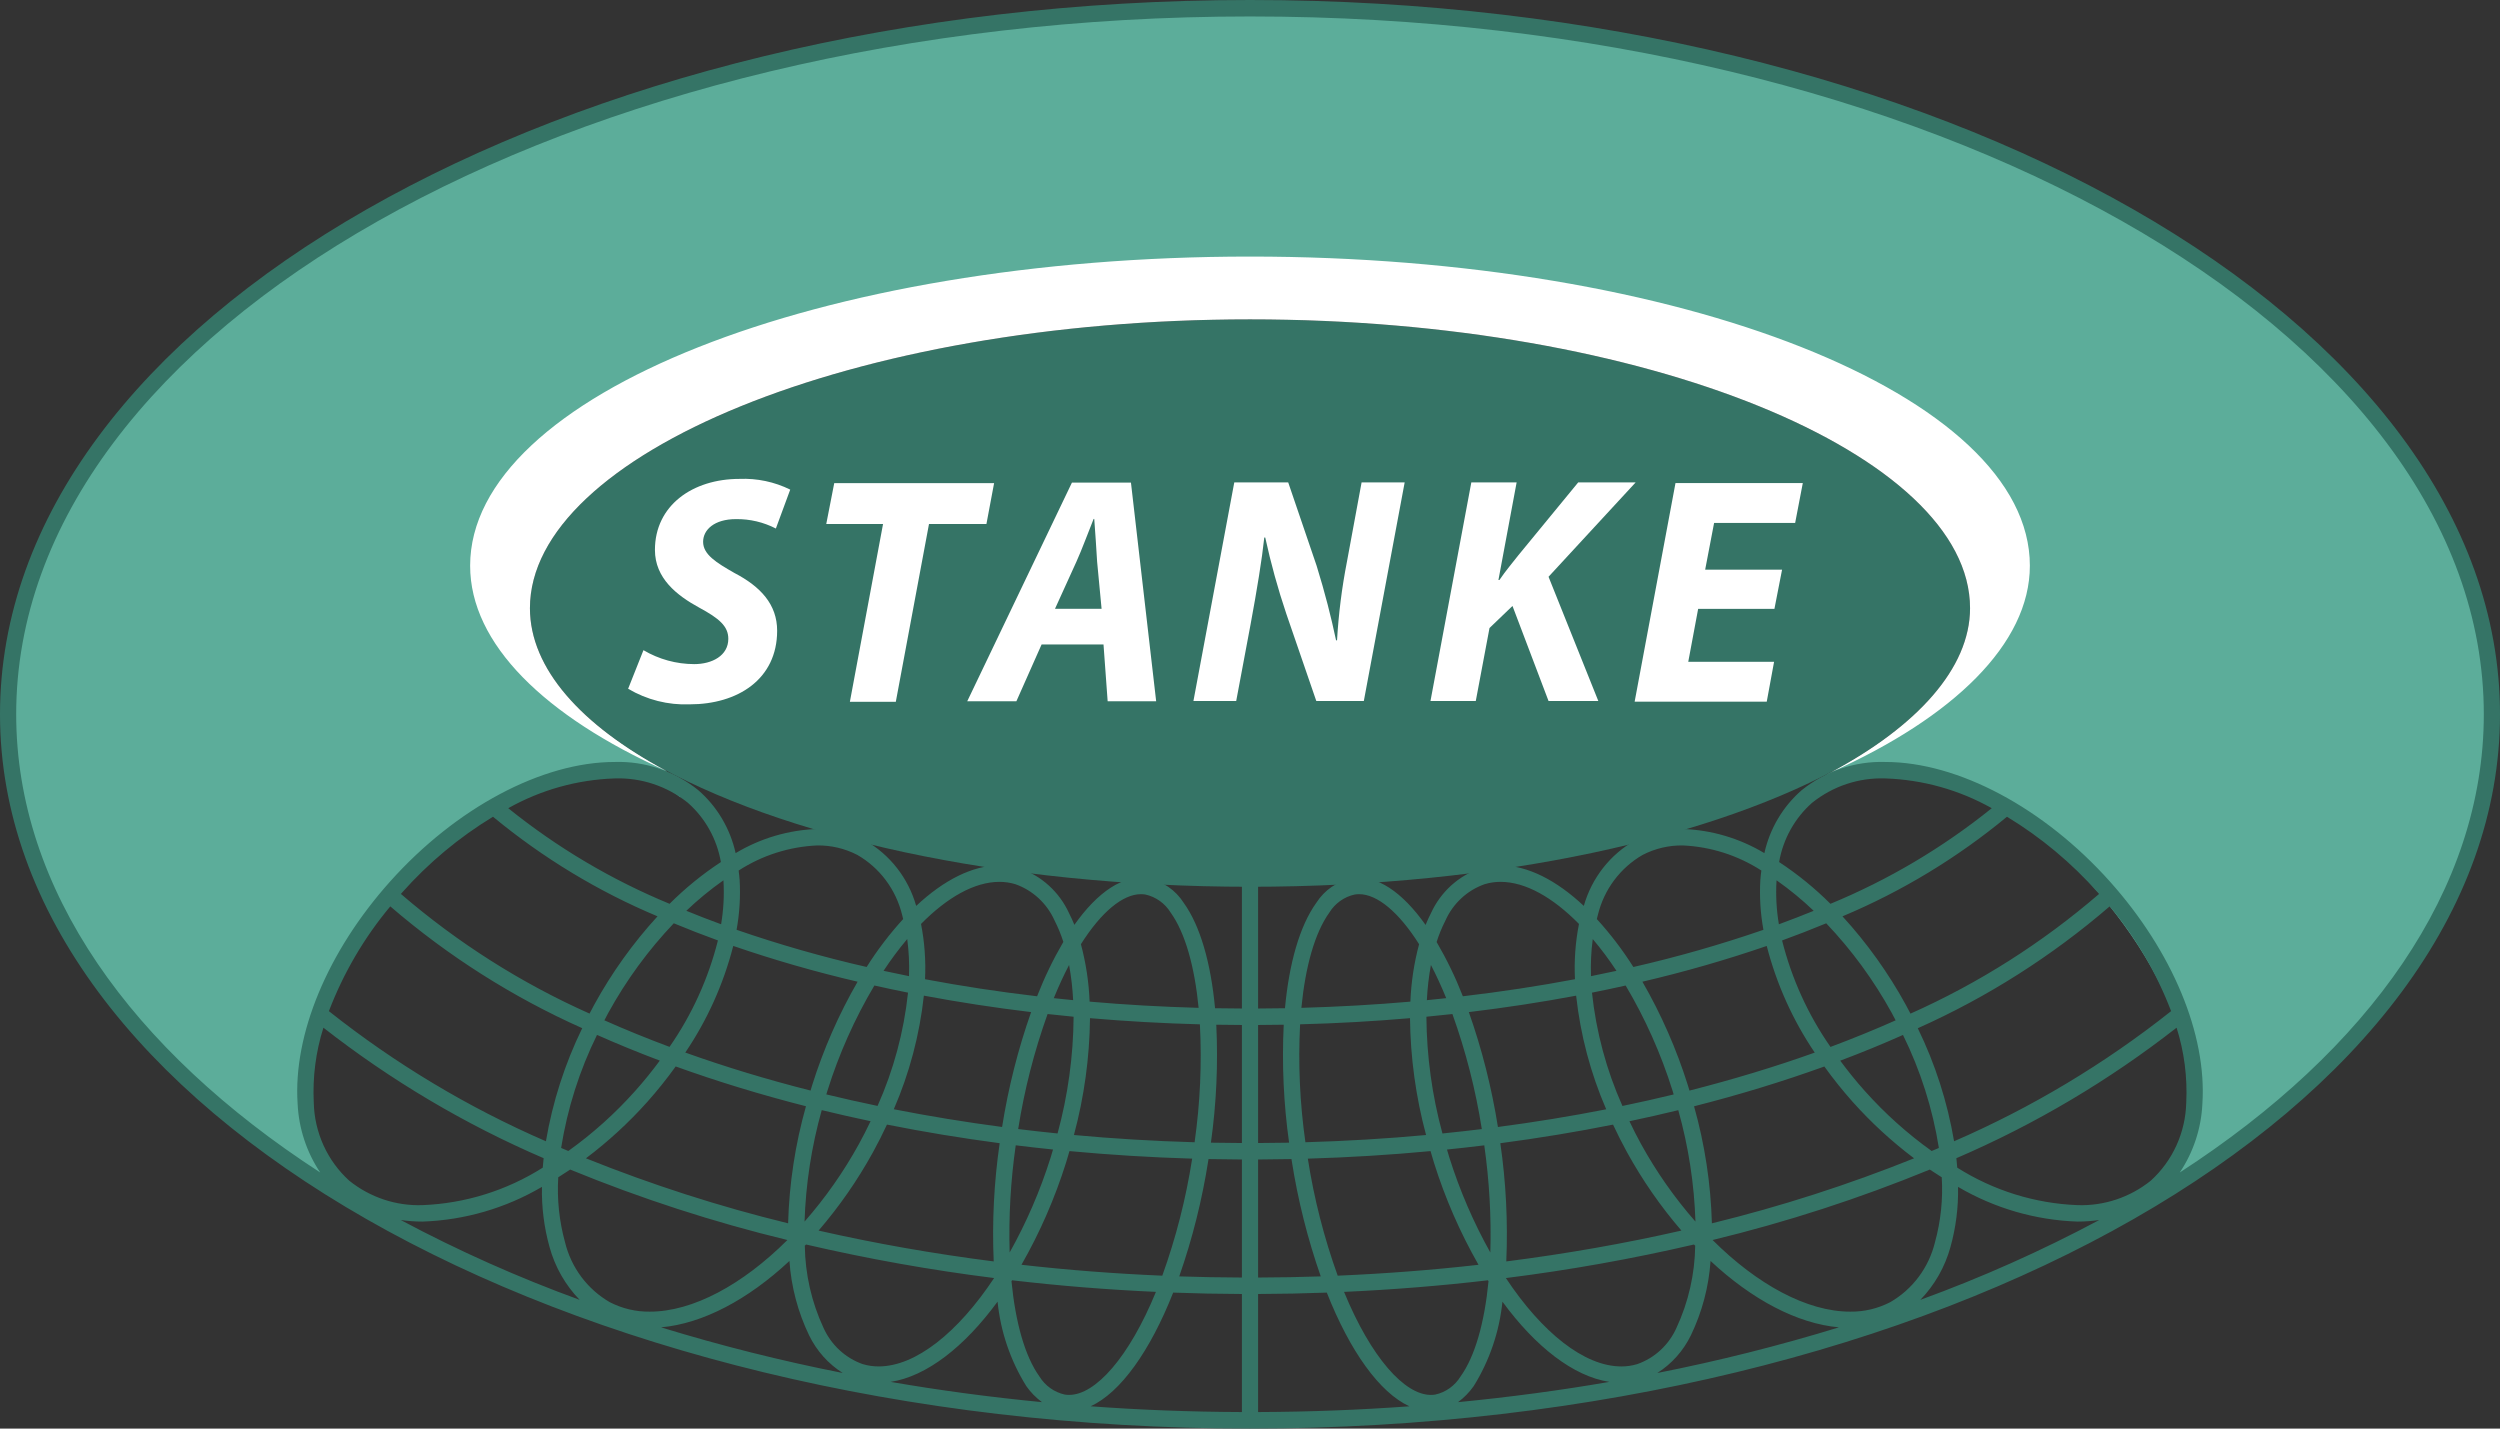 <svg width="147" height="84" viewBox="0 0 147 84" fill="none" xmlns="http://www.w3.org/2000/svg">
<rect x="0" y="0" width="147" height="84" fill="#333333" stroke="none"/>
<g clip-path="url(#clip0_307_41)">
<path d="M115.839 35.76C115.839 26.739 96.883 18.778 73.5 18.778C50.116 18.778 31.16 26.74 31.16 35.76C31.16 38.862 33.46 41.794 37.366 44.273C37.406 44.298 37.446 44.323 37.487 44.347C37.688 44.473 37.894 44.598 38.103 44.721C45.816 49.197 58.804 52.142 73.5 52.142C88.078 52.142 100.97 49.243 108.706 44.828C113.108 42.242 115.839 39.066 115.839 35.76Z" fill="#357466"/>
<path d="M20.273 70.309C7.996 62.893 0.476 52.911 0.476 41.932C0.476 19.041 33.17 0.484 73.5 0.484C113.83 0.484 146.524 19.041 146.524 41.932C146.524 52.911 139.003 62.893 126.727 70.309L126.767 70.297C130.749 66.762 129.048 59.068 123.38 52.472C117.712 45.876 110.4 43.289 106.419 46.824L107.423 45.539C112.825 42.737 116.029 39.246 116.029 35.46C116.029 26.231 96.988 18.75 73.5 18.75C50.012 18.75 31.339 26.105 30.971 35.46C30.826 39.145 34.012 42.558 39.163 45.322L40.011 46.891C36.029 43.356 28.914 46.349 23.285 51.953C17.13 58.081 16.251 66.763 20.233 70.298L20.273 70.309Z" fill="#5CAD9A"/>
<path d="M37.835 38.23C38.741 38.766 39.77 39.048 40.818 39.05C41.869 39.05 42.825 38.554 42.825 37.562C42.825 36.818 42.282 36.361 41.118 35.731C39.786 35.006 38.51 33.995 38.51 32.336C38.51 29.723 40.724 28.159 43.482 28.159C44.513 28.116 45.537 28.332 46.465 28.789L45.621 31.077C44.895 30.703 44.09 30.513 43.276 30.524C42 30.524 41.343 31.153 41.343 31.859C41.343 32.603 42.113 33.08 43.182 33.69C44.721 34.491 45.696 35.54 45.696 37.085C45.696 39.946 43.37 41.415 40.555 41.415C39.287 41.466 38.031 41.149 36.934 40.499L37.835 38.23Z" fill="white"/>
<path d="M51.923 30.812H48.584L49.053 28.409H58.453L58.002 30.812H54.625L52.674 41.264H49.973L51.923 30.812Z" fill="white"/>
<path d="M61.246 37.895L59.764 41.233H56.874L63.029 28.378H66.5L67.982 41.233H65.13L64.886 37.895H61.246ZM64.773 35.797L64.511 33.032C64.473 32.327 64.398 31.297 64.342 30.515H64.304C63.986 31.297 63.629 32.288 63.291 33.032L62.034 35.797H64.773Z" fill="white"/>
<path d="M70.174 41.218L72.576 28.364H75.746L77.417 33.266C77.923 34.906 78.261 36.241 78.561 37.652H78.618C78.707 36.102 78.901 34.559 79.199 33.036L80.062 28.364H82.595L80.193 41.218H77.398L75.634 36.088C75.139 34.619 74.726 33.123 74.396 31.606H74.34C74.208 32.865 73.908 34.696 73.533 36.717L72.689 41.218L70.174 41.218Z" fill="white"/>
<path d="M86.514 28.364H89.178L88.108 34.105H88.165C88.54 33.551 88.934 33.094 89.29 32.636L92.799 28.364H96.177L91.054 33.914L93.981 41.219H91.054L88.934 35.63L87.583 36.927L86.776 41.219H84.112L86.514 28.364Z" fill="white"/>
<path d="M104.336 35.803H99.851L99.27 38.912H104.316L103.885 41.258H96.117L98.519 28.403H106.005L105.555 30.749H100.789L100.264 33.495H104.786L104.336 35.803Z" fill="white"/>
<path d="M73.5 15.086C48.174 15.086 27.644 23.224 27.644 33.264C27.644 37.869 32.041 42.118 39.163 45.322C34.175 42.642 31.16 39.312 31.16 35.761C31.16 26.739 50.116 18.778 73.5 18.778C96.883 18.778 115.839 26.74 115.839 35.761C115.839 39.312 112.691 42.713 107.702 45.393C114.824 42.19 119.356 37.869 119.356 33.264C119.356 23.224 98.825 15.086 73.5 15.086Z" fill="white"/>
<path d="M73.5 0C32.972 0 0 18.841 0 42C0 65.159 32.972 84 73.5 84C114.028 84 147 65.159 147 42C147 18.841 114.028 0 73.5 0ZM43.49 51.732C43.478 51.546 43.453 51.368 43.432 51.188C44.819 50.292 46.414 49.783 48.057 49.712C48.873 49.701 49.679 49.892 50.407 50.267C51.059 50.641 51.63 51.147 52.083 51.753C52.536 52.359 52.863 53.053 53.044 53.792C53.067 53.872 53.084 53.958 53.106 54.04C52.309 54.913 51.59 55.857 50.958 56.859C48.372 56.268 45.82 55.538 43.311 54.672C43.487 53.703 43.547 52.716 43.49 51.732ZM64.092 59.868C66.21 60.051 68.365 60.172 70.554 60.231C70.674 62.547 70.569 64.869 70.242 67.165C67.845 67.096 65.48 66.954 63.147 66.739C63.749 64.499 64.067 62.19 64.092 59.868ZM63.557 55.519C64.758 53.618 66.025 52.577 67.087 52.577C67.172 52.577 67.257 52.584 67.341 52.596C67.648 52.663 67.938 52.792 68.195 52.975C68.453 53.158 68.671 53.392 68.837 53.663C69.688 54.85 70.243 56.832 70.479 59.261C68.309 59.202 66.173 59.08 64.069 58.896C64.025 57.754 63.853 56.621 63.557 55.519ZM71.517 60.253C72.018 60.262 72.52 60.267 73.024 60.269V67.21C72.415 67.208 71.807 67.201 71.201 67.189C71.524 64.893 71.63 62.57 71.517 60.253ZM75.799 67.189C75.193 67.201 74.585 67.208 73.976 67.21V60.269C74.48 60.266 74.982 60.261 75.483 60.253C75.37 62.57 75.476 64.893 75.799 67.189ZM75.94 68.153C75.944 68.18 75.947 68.207 75.951 68.234C76.314 70.555 76.886 72.837 77.66 75.052C76.439 75.093 75.21 75.116 73.976 75.119V68.178C74.632 68.175 75.287 68.167 75.94 68.153ZM82.908 59.868C82.933 62.19 83.25 64.499 83.853 66.739C81.523 66.954 79.159 67.095 76.758 67.164C76.431 64.869 76.326 62.547 76.446 60.23C78.632 60.173 80.786 60.052 82.908 59.868ZM76.521 59.261C76.757 56.832 77.312 54.85 78.163 53.663C78.329 53.392 78.548 53.158 78.805 52.975C79.062 52.792 79.352 52.663 79.659 52.597C79.743 52.584 79.828 52.577 79.913 52.577C80.976 52.577 82.241 53.618 83.443 55.519C83.147 56.621 82.975 57.755 82.931 58.897C80.83 59.079 78.694 59.201 76.521 59.261ZM103.689 54.673C101.18 55.539 98.627 56.269 96.042 56.86C95.409 55.857 94.69 54.913 93.893 54.04C93.915 53.958 93.932 53.872 93.956 53.792C94.136 53.053 94.463 52.359 94.916 51.753C95.37 51.147 95.94 50.641 96.592 50.266C97.32 49.891 98.127 49.701 98.943 49.712C100.585 49.783 102.18 50.292 103.568 51.187C103.546 51.367 103.522 51.546 103.509 51.732C103.452 52.716 103.512 53.704 103.689 54.673ZM87.525 75.336C87.289 77.766 86.734 79.748 85.882 80.935C85.716 81.206 85.498 81.44 85.241 81.624C84.984 81.807 84.694 81.936 84.387 82.002C84.303 82.015 84.218 82.021 84.133 82.021C82.587 82.021 80.613 79.815 79.03 75.963C81.893 75.833 84.718 75.606 87.49 75.281C87.501 75.299 87.513 75.318 87.525 75.336ZM85.226 68.074C85.175 67.914 85.13 67.754 85.082 67.593C85.817 67.518 86.548 67.435 87.275 67.346C87.573 69.432 87.693 71.541 87.632 73.648C86.643 71.879 85.836 70.012 85.226 68.074ZM86.652 81.506C87.585 80.005 88.164 78.304 88.343 76.537C90.296 79.203 92.525 80.933 94.632 81.255C91.737 81.755 88.77 82.152 85.731 82.447C86.086 82.186 86.397 81.868 86.652 81.505L86.652 81.506ZM113.582 67.679C112.146 66.652 110.827 65.467 109.647 64.145C109.13 63.567 108.652 62.972 108.205 62.368C109.475 61.891 110.705 61.386 111.896 60.855C112.926 62.948 113.638 65.189 114.006 67.5C113.865 67.559 113.723 67.619 113.582 67.678V67.679ZM114.175 69.225C114.253 70.513 114.118 71.804 113.776 73.046C113.596 73.785 113.269 74.478 112.815 75.085C112.362 75.691 111.792 76.197 111.14 76.571C110.412 76.946 109.605 77.136 108.789 77.125C106.256 77.125 103.324 75.531 100.7 72.913C105.054 71.858 109.323 70.473 113.473 68.77C113.706 68.927 113.94 69.078 114.175 69.225L114.175 69.225ZM107.633 61.559C106.315 59.667 105.35 57.545 104.786 55.299C105.674 54.976 106.539 54.64 107.381 54.29C108.883 55.868 110.178 57.639 111.232 59.556C111.312 59.702 111.386 59.85 111.464 59.996C110.229 60.545 108.952 61.066 107.633 61.559ZM108.943 64.796C110.035 66.017 111.243 67.127 112.548 68.109C108.678 69.664 104.705 70.942 100.659 71.932C100.594 69.602 100.242 67.29 99.61 65.05C102.279 64.372 104.838 63.588 107.271 62.71C107.792 63.434 108.35 64.131 108.943 64.796ZM99.693 71.831C98.47 70.437 97.399 68.911 96.5 67.28C96.254 66.833 96.026 66.382 95.81 65.929C96.78 65.725 97.737 65.508 98.683 65.278C99.282 67.412 99.621 69.613 99.693 71.831ZM99.678 73.251C99.655 74.917 99.281 76.559 98.582 78.066C98.361 78.565 98.041 79.013 97.644 79.382C97.246 79.751 96.778 80.033 96.269 80.211C95.966 80.302 95.652 80.348 95.337 80.347C93.148 80.347 90.655 78.334 88.546 75.15C92.263 74.684 95.954 74.025 99.605 73.177C99.629 73.201 99.653 73.226 99.678 73.251ZM95.399 65.031C94.458 62.921 93.853 60.672 93.608 58.368C94.275 58.235 94.935 58.095 95.588 57.949C96.741 59.891 97.666 61.965 98.344 64.126C98.368 64.202 98.389 64.278 98.412 64.354C97.422 64.594 96.418 64.82 95.399 65.031ZM95.67 67.753C96.575 69.397 97.646 70.941 98.867 72.358C95.549 73.115 92.105 73.721 88.57 74.172C88.67 71.849 88.553 69.522 88.219 67.221C90.477 66.923 92.686 66.558 94.847 66.127C95.102 66.673 95.374 67.216 95.67 67.753ZM99.424 78.517C100.083 77.149 100.476 75.664 100.581 74.145C103.018 76.419 105.677 77.829 108.131 78.048C104.617 79.126 101.051 80.023 97.447 80.733C98.296 80.196 98.981 79.429 99.424 78.517ZM114.688 73.322C115.008 72.173 115.158 70.982 115.133 69.788C117.273 71.044 119.685 71.745 122.155 71.829C122.584 71.829 123.012 71.798 123.437 71.737C120.041 73.549 116.526 75.117 112.915 76.432C113.756 75.565 114.366 74.495 114.688 73.322ZM126.462 69.427C125.238 70.408 123.712 70.916 122.155 70.862C119.651 70.763 117.215 70.004 115.087 68.659C115.072 68.475 115.054 68.289 115.034 68.102C119.654 66.115 124.006 63.536 127.983 60.428C128.433 61.85 128.625 63.344 128.551 64.836C128.53 65.706 128.334 66.562 127.975 67.352C127.615 68.142 127.1 68.848 126.462 69.427ZM114.9 67.106C114.508 64.798 113.79 62.559 112.766 60.46C116.848 58.638 120.649 56.224 124.05 53.294C125.583 55.129 126.804 57.211 127.661 59.455C123.75 62.555 119.461 65.127 114.9 67.106ZM112.335 59.602C112.245 59.429 112.157 59.255 112.062 59.083C111.031 57.203 109.781 55.456 108.338 53.88C111.826 52.417 115.084 50.444 118.01 48.024C120.004 49.232 121.808 50.737 123.362 52.489C123.384 52.514 123.404 52.539 123.426 52.563C120.084 55.443 116.348 57.814 112.335 59.602ZM107.63 53.144C106.708 52.224 105.697 51.401 104.612 50.688C104.846 49.337 105.53 48.108 106.549 47.206C107.772 46.226 109.298 45.717 110.855 45.772C113.049 45.843 115.195 46.443 117.116 47.522C114.232 49.845 111.038 51.738 107.63 53.144ZM106.645 53.556C105.977 53.828 105.295 54.092 104.598 54.348C104.456 53.506 104.41 52.65 104.459 51.797C104.46 51.785 104.462 51.774 104.463 51.763C105.233 52.304 105.963 52.903 106.645 53.556ZM106.707 61.893C104.365 62.729 101.909 63.473 99.34 64.127C99.309 64.028 99.282 63.928 99.251 63.829C98.583 61.7 97.685 59.652 96.573 57.724C99.043 57.148 101.483 56.446 103.884 55.622C104.46 57.863 105.415 59.985 106.707 61.893ZM95.048 57.085C94.553 57.193 94.054 57.297 93.551 57.398C93.524 56.669 93.559 55.939 93.654 55.216C94.155 55.81 94.62 56.434 95.048 57.085ZM94.445 65.227C92.372 65.635 90.245 65.981 88.078 66.267C87.713 63.966 87.141 61.705 86.368 59.511C88.524 59.252 90.627 58.93 92.677 58.545C92.928 60.851 93.525 63.104 94.445 65.227ZM92.608 57.578C90.474 57.981 88.277 58.315 86.016 58.581C85.586 57.478 85.07 56.41 84.473 55.389C84.61 54.957 84.782 54.537 84.988 54.134C85.209 53.635 85.528 53.187 85.926 52.818C86.324 52.449 86.791 52.167 87.3 51.989C87.603 51.898 87.917 51.852 88.233 51.853C89.702 51.853 91.308 52.769 92.844 54.328C92.634 55.397 92.554 56.489 92.608 57.578ZM85.038 58.692C84.659 58.733 84.281 58.773 83.899 58.81C83.933 58.115 84.012 57.424 84.138 56.74C84.448 57.334 84.748 57.985 85.038 58.692ZM85.402 59.625C86.189 61.819 86.768 64.084 87.131 66.39C86.364 66.484 85.593 66.57 84.815 66.648C84.206 64.412 83.889 62.104 83.872 59.783C84.385 59.734 84.895 59.682 85.402 59.625ZM84.115 67.685C84.182 67.913 84.247 68.142 84.319 68.371C84.975 70.461 85.853 72.472 86.937 74.37C84.223 74.677 81.463 74.89 78.657 75.01C77.854 72.779 77.266 70.475 76.9 68.129C79.338 68.056 81.743 67.909 84.115 67.685ZM78.016 76.005C79.372 79.439 81.108 81.877 82.871 82.691C79.956 82.904 76.991 83.017 73.976 83.029V76.087C75.33 76.082 76.677 76.054 78.016 76.005ZM58.43 74.172C54.895 73.721 51.451 73.114 48.133 72.358C49.353 70.94 50.425 69.397 51.33 67.753C51.626 67.215 51.899 66.671 52.154 66.125C54.311 66.556 56.52 66.921 58.781 67.22C58.447 69.521 58.329 71.849 58.43 74.172ZM58.454 75.149C56.344 78.333 53.851 80.347 51.663 80.346C51.347 80.347 51.033 80.301 50.73 80.211C50.221 80.032 49.754 79.75 49.356 79.381C48.958 79.012 48.639 78.564 48.417 78.066C47.718 76.559 47.345 74.917 47.322 73.251C47.346 73.226 47.37 73.201 47.394 73.176C51.045 74.024 54.737 74.683 58.454 75.149ZM51.601 65.028C50.583 64.817 49.579 64.591 48.588 64.351C48.611 64.276 48.631 64.201 48.656 64.126C49.334 61.964 50.259 59.891 51.413 57.948C52.066 58.094 52.725 58.235 53.392 58.367C53.147 60.67 52.542 62.919 51.601 65.028ZM51.191 65.927C50.974 66.38 50.746 66.832 50.499 67.28C49.601 68.91 48.53 70.436 47.307 71.83C47.379 69.611 47.719 67.41 48.318 65.275C49.264 65.505 50.221 65.722 51.191 65.927ZM46.341 71.931C42.295 70.942 38.322 69.664 34.452 68.109C35.757 67.127 36.965 66.017 38.057 64.796C38.651 64.13 39.209 63.433 39.731 62.707C42.163 63.585 44.717 64.365 47.391 65.048C46.758 67.289 46.406 69.601 46.341 71.931ZM39.369 61.556C38.049 61.064 36.772 60.544 35.537 59.995C35.614 59.849 35.688 59.702 35.768 59.556C36.822 57.639 38.117 55.868 39.619 54.289C40.46 54.639 41.325 54.976 42.214 55.298C41.65 57.543 40.685 59.664 39.369 61.556ZM38.797 62.364C38.349 62.969 37.87 63.565 37.352 64.144C36.173 65.466 34.853 66.651 33.417 67.678C33.276 67.618 33.134 67.559 32.994 67.499C33.362 65.187 34.074 62.946 35.104 60.852C36.296 61.382 37.527 61.886 38.797 62.364ZM33.527 68.77C37.676 70.473 41.946 71.858 46.299 72.913C43.676 75.531 40.743 77.125 38.211 77.125C37.395 77.136 36.588 76.945 35.86 76.571C35.208 76.196 34.638 75.691 34.184 75.084C33.731 74.478 33.404 73.784 33.224 73.045C32.882 71.803 32.747 70.512 32.825 69.225C33.06 69.078 33.294 68.927 33.527 68.77ZM46.419 74.145C46.524 75.664 46.917 77.149 47.575 78.517C48.018 79.428 48.703 80.196 49.553 80.732C45.949 80.022 42.383 79.126 38.869 78.048C41.323 77.829 43.981 76.419 46.419 74.145ZM58.657 76.537C58.835 78.304 59.414 80.004 60.348 81.505C60.602 81.868 60.913 82.185 61.268 82.446C58.234 82.153 55.267 81.756 52.368 81.255C54.475 80.932 56.703 79.203 58.657 76.537ZM59.367 73.647C59.306 71.539 59.426 69.43 59.725 67.344C60.452 67.433 61.183 67.516 61.918 67.592C61.87 67.753 61.825 67.913 61.774 68.074C61.164 70.011 60.357 71.879 59.367 73.647ZM59.51 75.28C62.282 75.605 65.107 75.833 67.969 75.962C66.387 79.814 64.412 82.021 62.867 82.02C62.782 82.021 62.698 82.014 62.614 82.002C62.306 81.935 62.016 81.806 61.759 81.623C61.502 81.44 61.283 81.206 61.117 80.935C60.266 79.748 59.711 77.766 59.475 75.336C59.487 75.317 59.498 75.299 59.51 75.28ZM68.983 76.005C70.323 76.055 71.669 76.082 73.024 76.087V83.029C70.013 83.017 67.048 82.905 64.129 82.69C65.892 81.877 67.627 79.439 68.983 76.005ZM73.024 68.178V75.119C71.79 75.115 70.561 75.092 69.339 75.052C70.113 72.838 70.685 70.555 71.048 68.234C71.052 68.207 71.055 68.18 71.06 68.153C71.713 68.167 72.367 68.175 73.024 68.178ZM70.1 68.128C69.734 70.475 69.146 72.779 68.343 75.01C65.541 74.891 62.781 74.678 60.062 74.369C61.146 72.472 62.024 70.461 62.681 68.371C62.753 68.141 62.818 67.913 62.885 67.684C65.254 67.906 67.659 68.055 70.1 68.128ZM62.185 66.647C61.408 66.569 60.636 66.483 59.869 66.388C60.232 64.083 60.812 61.818 61.598 59.625C62.106 59.681 62.615 59.734 63.128 59.783C63.111 62.103 62.794 64.411 62.185 66.647ZM61.962 58.692C62.251 57.985 62.551 57.334 62.862 56.741C62.987 57.424 63.067 58.115 63.101 58.809C62.719 58.773 62.34 58.733 61.962 58.692ZM60.981 58.581C58.725 58.316 56.529 57.981 54.392 57.578C54.445 56.489 54.366 55.397 54.156 54.328C55.692 52.77 57.298 51.853 58.767 51.853C59.083 51.853 59.397 51.898 59.699 51.989C60.208 52.167 60.676 52.45 61.074 52.819C61.471 53.188 61.791 53.635 62.012 54.134C62.217 54.535 62.389 54.954 62.525 55.384C61.928 56.407 61.412 57.475 60.981 58.581ZM54.323 58.544C56.369 58.928 58.471 59.251 60.63 59.511C59.858 61.704 59.287 63.966 58.923 66.266C56.755 65.98 54.633 65.632 52.555 65.224C53.476 63.102 54.072 60.849 54.323 58.544ZM51.953 57.084C52.38 56.434 52.845 55.81 53.345 55.215C53.441 55.938 53.476 56.668 53.449 57.397C52.946 57.296 52.447 57.192 51.953 57.084ZM50.427 57.724C49.315 59.652 48.417 61.7 47.749 63.829C47.718 63.928 47.691 64.026 47.661 64.125C45.097 63.475 42.642 62.73 40.295 61.89C41.586 59.983 42.541 57.861 43.115 55.621C45.517 56.446 47.957 57.148 50.427 57.724ZM42.401 54.347C41.704 54.092 41.022 53.828 40.356 53.555C41.038 52.903 41.767 52.304 42.537 51.763C42.538 51.775 42.54 51.785 42.54 51.797C42.59 52.65 42.543 53.505 42.401 54.347ZM39.371 53.144C35.962 51.737 32.768 49.844 29.884 47.522C31.805 46.443 33.951 45.843 36.145 45.772C37.702 45.718 39.228 46.226 40.451 47.207C41.47 48.108 42.153 49.337 42.388 50.689C41.303 51.401 40.292 52.224 39.371 53.144ZM38.662 53.88C37.219 55.456 35.968 57.203 34.938 59.083C34.843 59.255 34.756 59.428 34.666 59.599C30.653 57.812 26.916 55.442 23.573 52.564C23.595 52.539 23.615 52.514 23.637 52.489C25.192 50.738 26.995 49.233 28.988 48.024C31.916 50.444 35.174 52.417 38.662 53.88ZM34.235 60.457C33.211 62.557 32.492 64.797 32.1 67.107C27.539 65.128 23.25 62.556 19.339 59.456C20.196 57.212 21.416 55.129 22.949 53.295C26.351 56.224 30.153 58.636 34.235 60.457ZM31.966 68.102C31.946 68.289 31.927 68.475 31.913 68.659C29.785 70.004 27.349 70.763 24.845 70.862C23.288 70.916 21.762 70.408 20.539 69.427C19.9 68.848 19.385 68.142 19.025 67.352C18.666 66.562 18.47 65.706 18.45 64.836C18.375 63.344 18.567 61.85 19.017 60.428C22.994 63.536 27.346 66.115 31.966 68.102ZM24.845 71.829C27.314 71.745 29.727 71.044 31.867 69.788C31.842 70.982 31.992 72.173 32.312 73.322C32.633 74.495 33.243 75.565 34.084 76.431C30.474 75.117 26.958 73.548 23.563 71.737C23.988 71.798 24.416 71.829 24.845 71.829ZM128.17 68.943C128.973 67.747 129.434 66.348 129.5 64.901C129.771 60.83 127.739 55.947 124.067 51.839C120.189 47.5 115.126 44.804 110.855 44.804C109.074 44.748 107.331 45.337 105.937 46.465C104.833 47.426 104.065 48.723 103.745 50.164C102.286 49.289 100.635 48.801 98.943 48.744C97.975 48.733 97.018 48.961 96.155 49.407C94.683 50.235 93.594 51.623 93.128 53.267C91.518 51.758 89.826 50.886 88.233 50.886C87.825 50.885 87.42 50.944 87.029 51.062C86.399 51.278 85.819 51.622 85.323 52.072C84.828 52.523 84.427 53.071 84.146 53.683C84.03 53.907 83.924 54.143 83.824 54.387C82.46 52.457 80.955 51.418 79.517 51.64C79.085 51.723 78.674 51.895 78.309 52.145C77.944 52.394 77.633 52.717 77.394 53.093C76.427 54.443 75.803 56.622 75.556 59.284C75.031 59.294 74.505 59.3 73.976 59.301V51.772H73.024V59.301C72.496 59.299 71.97 59.293 71.445 59.284C71.197 56.621 70.574 54.442 69.606 53.092C69.368 52.716 69.057 52.394 68.692 52.144C68.326 51.894 67.915 51.723 67.483 51.64C66.04 51.418 64.536 52.454 63.174 54.381C63.075 54.139 62.97 53.905 62.854 53.683C62.573 53.071 62.172 52.523 61.676 52.073C61.181 51.622 60.601 51.278 59.971 51.062C59.58 50.944 59.175 50.885 58.767 50.886C57.173 50.886 55.482 51.758 53.872 53.267C53.406 51.623 52.318 50.235 50.845 49.407C49.982 48.961 49.025 48.733 48.057 48.744C46.364 48.802 44.713 49.29 43.255 50.164C42.935 48.723 42.167 47.426 41.063 46.466C39.669 45.337 37.926 44.748 36.145 44.804C31.873 44.804 26.811 47.5 22.933 51.839C19.26 55.947 17.229 60.83 17.5 64.901C17.567 66.348 18.027 67.747 18.829 68.943C7.702 61.729 0.952 52.302 0.952 42C0.952 19.375 33.497 0.968 73.5 0.968C113.503 0.968 146.048 19.375 146.048 42C146.048 52.303 139.298 61.73 128.17 68.943Z" fill="#357466"/>
</g>
<defs>
<clipPath id="clip0_307_41">
<rect width="147" height="84" fill="white"/>
</clipPath>
</defs>
</svg>
